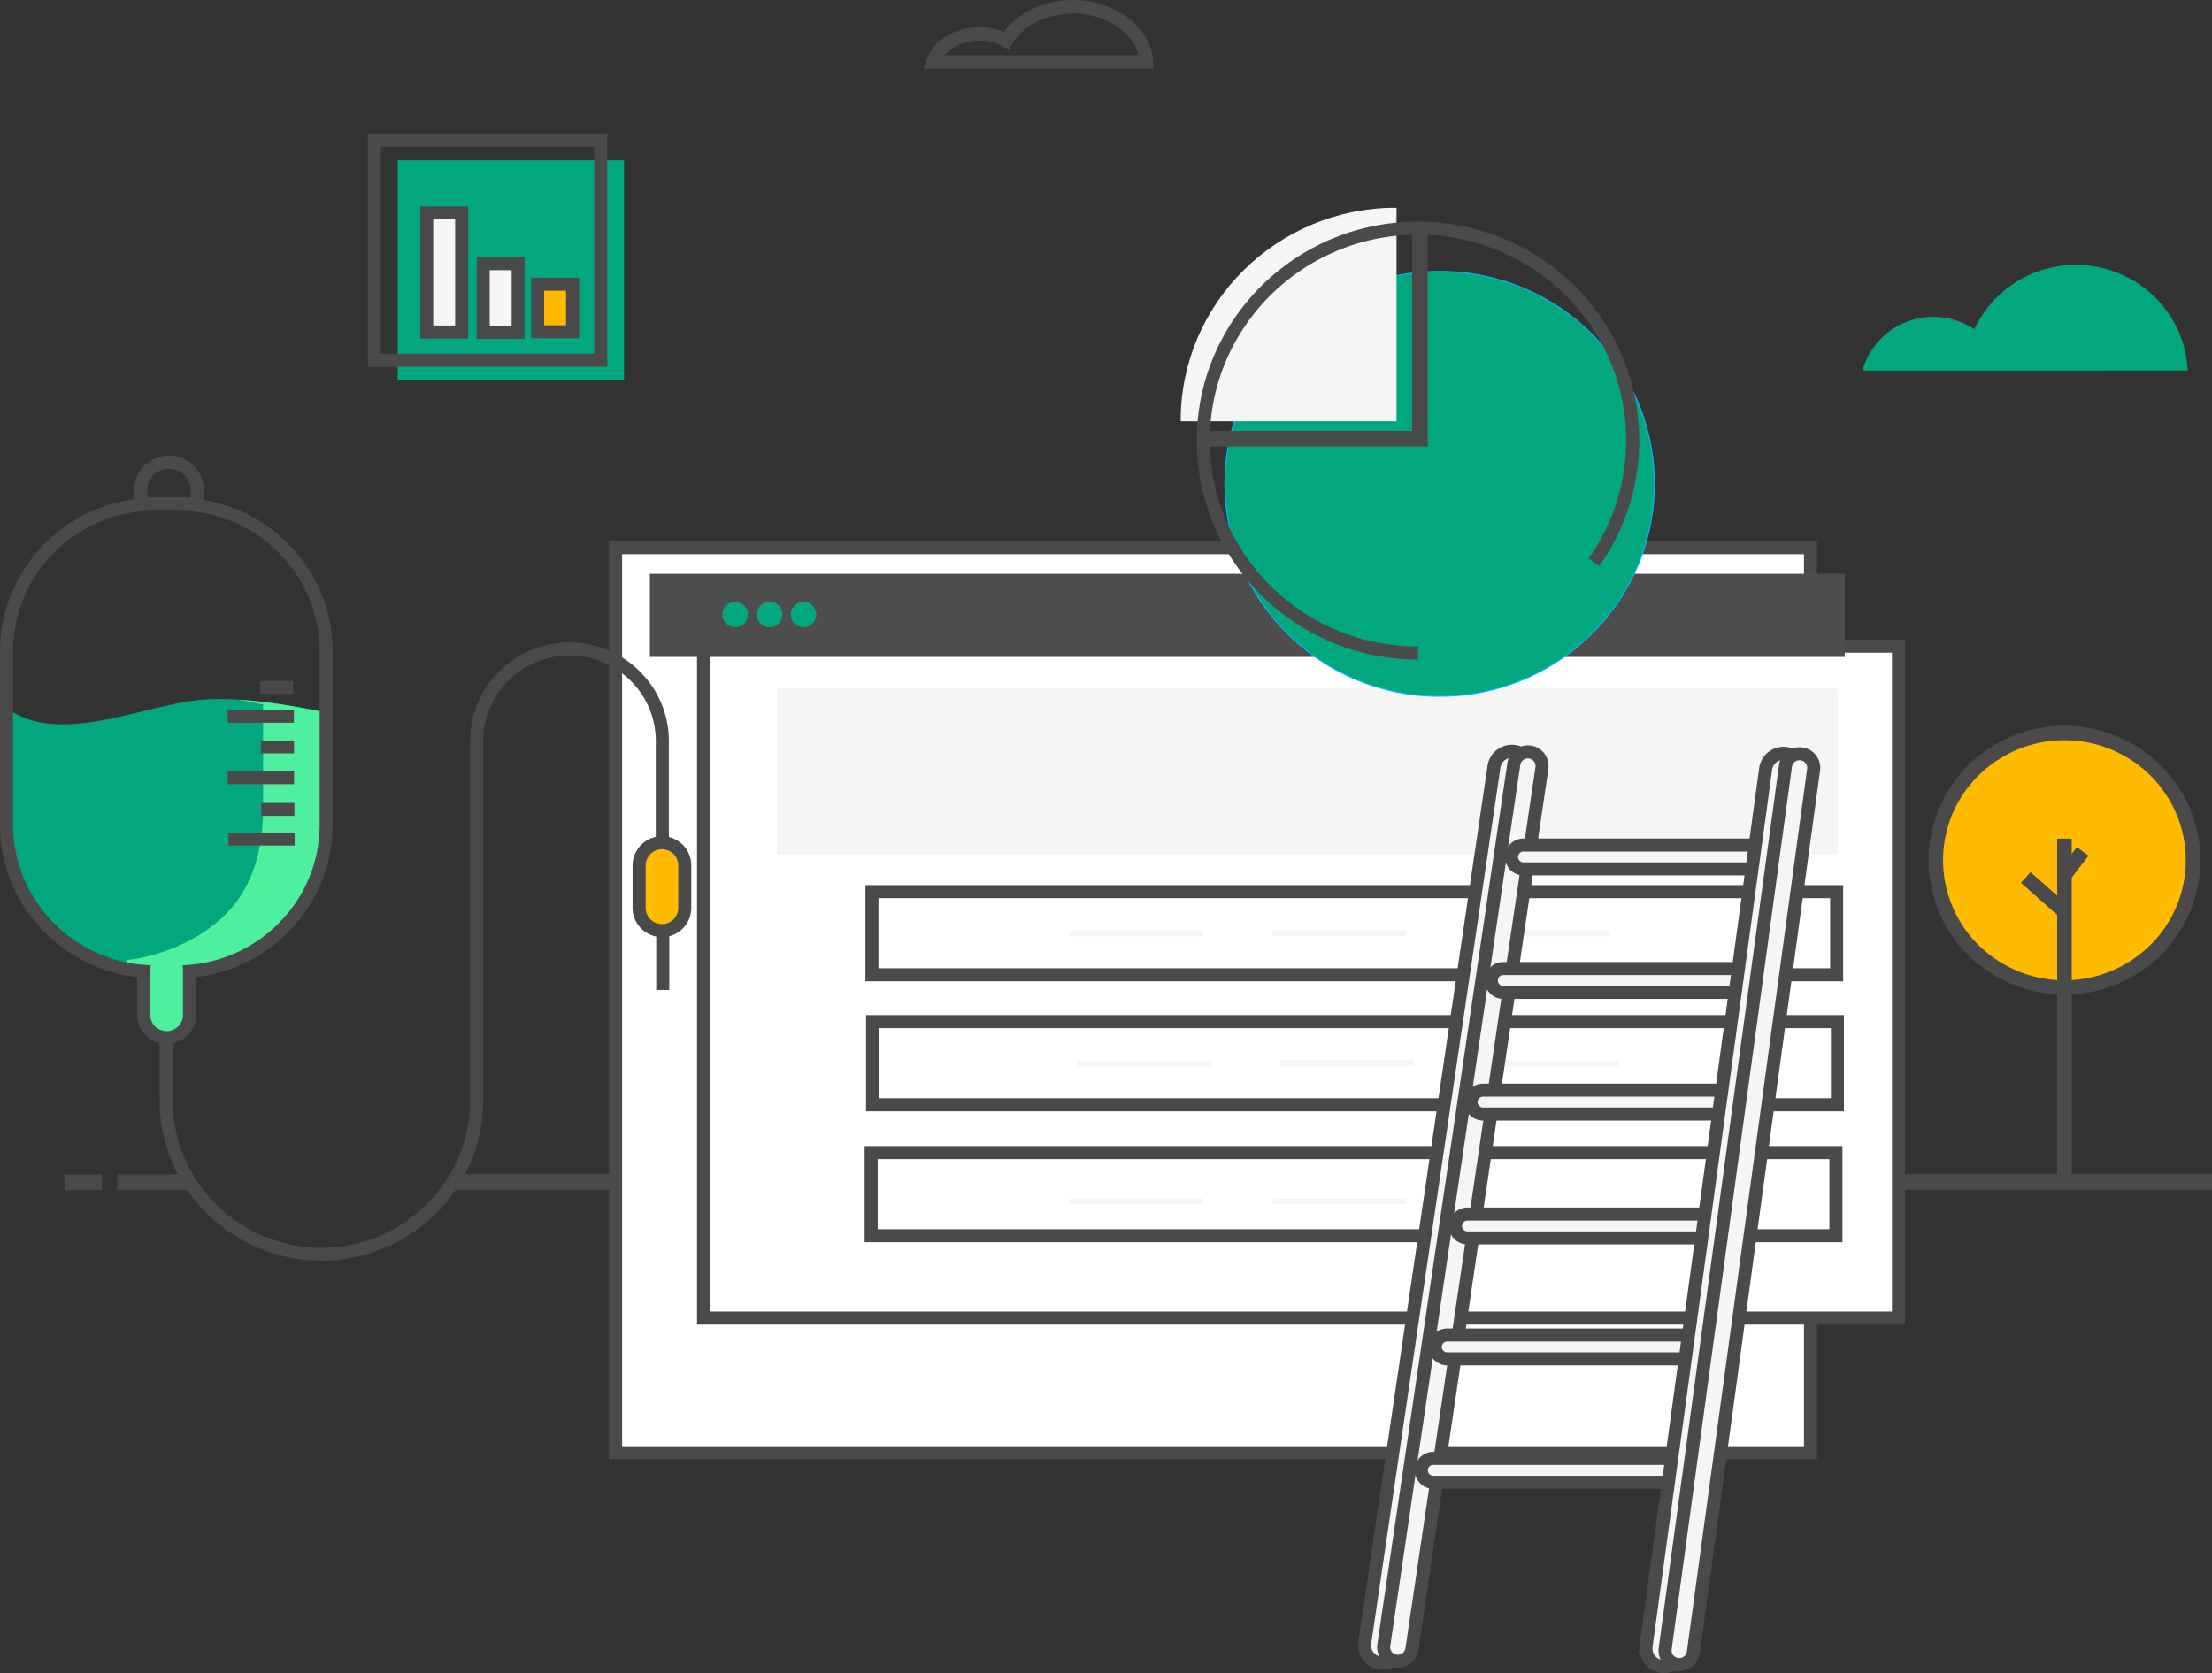 <?xml version="1.0" encoding="UTF-8"?>
        <svg xmlns='http://www.w3.org/2000/svg' xmlns:xlink='http://www.w3.org/1999/xlink' viewBox='0 0 1017.27 769.52'>
            <rect x="0" y="0" width="1017.27" height="769.52" fill="#333333" stroke="none"/>
            <g id='Layer_2-2' data-name='Layer 2'>
                <polygon
                    points='210.64 543.06 1014.27 543.06 1014.27 544.24 210.64 544.24 210.64 543.06 210.64 543.06'
                    fill='#231f20'
                    stroke='#4a4a4a'
                    stroke-miterlimit='2.61'
                    stroke-width='6'
                />
                <polygon
                    points='283.1 251.88 832.63 251.88 832.63 668.15 283.1 668.15 283.1 251.88 283.1 251.88'
                    fill='#fff'
                    stroke='#4a4a4a'
                    stroke-miterlimit='2.61'
                    stroke-width='6'
                    fill-rule='evenodd'
                />
                <polygon
                    points='323.56 297.19 873.09 297.19 873.09 606.23 323.56 606.23 323.56 297.19 323.56 297.19'
                    fill='#fff'
                    stroke='#4a4a4a'
                    stroke-miterlimit='2.61'
                    stroke-width='6'
                    fill-rule='evenodd'
                />
                <polygon
                    points='298.87 263.91 848.39 263.91 848.39 302.14 298.87 302.14 298.87 263.91 298.87 263.91'
                    fill='#4d4d4d'
                    fill-rule='evenodd'
                />
                <polygon
                    points='357.42 316.65 845.23 316.65 845.23 393.11 357.42 393.11 357.42 316.65 357.42 316.65'
                    fill='#f5f5f5'
                    fill-rule='evenodd'
                />
                <path
                    d='M401,410.1H844.65v38.25H401V410.1Zm.32,59.76H845v38.26H401.29V469.86Zm-.65,60.24H844.32v38.25H400.64V530.1Z'
                    fill='none'
                    stroke='#4a4a4a'
                    stroke-miterlimit='2.61'
                    stroke-width='6'
                />
                <polygon
                    points='491.91 427.95 553.25 427.95 553.25 430.66 491.91 430.66 491.91 427.95 491.91 427.95'
                    fill='#f5f5f5'
                    fill-rule='evenodd'
                />
                <polygon
                    points='585.37 427.81 646.72 427.81 646.72 430.51 585.37 430.51 585.37 427.81 585.37 427.81'
                    fill='#f5f5f5'
                    fill-rule='evenodd'
                />
                <polygon
                    points='679.11 427.94 740.45 427.94 740.45 430.65 679.11 430.65 679.11 427.94 679.11 427.94'
                    fill='#f5f5f5'
                    fill-rule='evenodd'
                />
                <polygon points='495.63 487.8 556.98 487.8 556.98 490.51 495.63 490.51 495.63 487.8 495.63 487.8' fill='#f5f5f5' fillRule='evenodd' />
                <polygon
                    points='589.09 487.65 650.44 487.65 650.44 490.36 589.09 490.36 589.09 487.65 589.09 487.65'
                    fill='#f5f5f5'
                    fill-rule='evenodd'
                />
                <polygon
                    points='682.83 487.79 744.17 487.79 744.17 490.5 682.83 490.5 682.83 487.79 682.83 487.79'
                    fill='#f5f5f5'
                    fill-rule='evenodd'
                />
                <polygon
                    points='492.05 551.16 553.4 551.16 553.4 553.87 492.05 553.87 492.05 551.16 492.05 551.16'
                    fill='#f5f5f5'
                    fill-rule='evenodd'
                />
                <polygon
                    points='585.52 551.01 646.86 551.01 646.86 553.72 585.52 553.72 585.52 551.01 585.52 551.01'
                    fill='#f5f5f5'
                    fill-rule='evenodd'
                />
                <path
                    d='M662.06,124.83c54.53,0,98.74,43.74,98.74,97.7s-44.21,97.69-98.74,97.69-98.74-43.74-98.74-97.69,44.2-97.7,98.74-97.7Z'
                    fill='#02a67f'
                    stroke='#08b2fd'
                    stroke-miterlimit='2.61'
                    stroke-width='0.5'
                    fill-rule='evenodd'
                />
                <polygon
                    points='653.59 105.23 653.59 202.34 554.37 202.34 554.37 201.16 652.4 201.16 652.4 105.23 653.59 105.23 653.59 105.23'
                    fill='#231f20'
                    stroke='#4a4a4a'
                    stroke-miterlimit='2.61'
                    stroke-width='6'
                />
                <path
                    d='M642,193.5V95.8c-54.55,0-98.78,43.74-98.78,97.7Z'
                    fill='#f5f5f5'
                    stroke='#f5f5f5'
                    stroke-miterlimit='2.61'
                    stroke-width='0.5'
                    fill-rule='evenodd'
                />
                <path
                    d='M652.13,300.33c-54.54,0-98.75-43.74-98.75-97.7s44.21-97.7,98.75-97.7,98.74,43.74,98.74,97.7a97,97,0,0,1-17.86,56'
                    fill='none'
                    stroke='#4a4a4a'
                    stroke-miterlimit='2.61'
                    stroke-width='6'
                />
                <path d='M338.14,288.49a5.88,5.88,0,1,0-5.94-5.88,5.91,5.91,0,0,0,5.94,5.88Z' fill='#02a67f' fillRule='evenodd' />
                <path d='M354,288.52a5.88,5.88,0,1,0-5.94-5.88,5.92,5.92,0,0,0,5.94,5.88Z' fill='#02a67f' fill-rule='evenodd' />
                <path d='M369.56,288.53a5.88,5.88,0,1,0-5.94-5.88,5.91,5.91,0,0,0,5.94,5.88Z' fill='#02a67f' fill-rule='evenodd' />
                <g id='cloud-1'>
                    <path
                        d='M889.14,145.73A34,34,0,0,1,908,151.39a51.45,51.45,0,0,1,46.71-29.57c27.63,0,50.14,21.54,51.37,48.58H856.49a33.81,33.81,0,0,1,32.65-24.67Z'
                        fill='#02a67f'
                        fill-rule='evenodd'
                    />
                </g>
                <g id='cloud-2'>
                    <path
                        d='M450.41,15.6a26.54,26.54,0,0,1,12.38,3c5.35-9.13,17.08-15.45,30.68-15.45,18.14,0,32.94,11.25,33.74,25.37H429c2.57-7.43,11.2-12.89,21.44-12.89Z'
                        fill='none'
                        stroke='#4a4a4a'
                        stroke-miterlimit='2.61'
                        stroke-width='6.23'
                    />
                </g>
                <path
                    d='M627.62,755.56l59.45-403a8.32,8.32,0,0,1,9.43-6.95h0a8.26,8.26,0,0,1,7,9.33l-59.45,403a8.33,8.33,0,0,1-9.43,7h0a8.27,8.27,0,0,1-7-9.33Z'
                    fill='#f5f5f5'
                    stroke='#4a4a4a'
                    stroke-miterlimit='2.61'
                    stroke-width='6'
                    fill-rule='evenodd'
                />
                <path
                    d='M636.39,756.68l59.8-405.34a6.54,6.54,0,0,1,7.4-5.46h0a6.5,6.5,0,0,1,5.52,7.33l-59.8,405.34a6.54,6.54,0,0,1-7.4,5.46h0a6.49,6.49,0,0,1-5.52-7.33Z'
                    fill='#f5f5f5'
                    stroke='#4a4a4a'
                    stroke-miterlimit='2.61'
                    stroke-width='6'
                    fill-rule='evenodd'
                />
                <path
                    d='M700.66,388.65H808.35a5.52,5.52,0,0,1,5.54,5.48h0a5.53,5.53,0,0,1-5.54,5.49H700.66a5.53,5.53,0,0,1-5.54-5.49h0a5.52,5.52,0,0,1,5.54-5.48Z'
                    fill='#f5f5f5'
                    stroke='#4a4a4a'
                    stroke-miterlimit='2.61'
                    stroke-width='6'
                    fill-rule='evenodd'
                />
                <path
                    d='M691.36,445.46H799.05a5.53,5.53,0,0,1,5.54,5.49h0a5.53,5.53,0,0,1-5.54,5.48H691.36a5.53,5.53,0,0,1-5.54-5.48h0a5.53,5.53,0,0,1,5.54-5.49Z'
                    fill='#f5f5f5'
                    stroke='#4a4a4a'
                    stroke-miterlimit='2.61'
                    stroke-width='6'
                    fill-rule='evenodd'
                />
                <path
                    d='M682.06,501.39H789.75a5.53,5.53,0,0,1,5.54,5.48h0a5.53,5.53,0,0,1-5.54,5.49H682.06a5.54,5.54,0,0,1-5.55-5.49h0a5.54,5.54,0,0,1,5.55-5.48Z'
                    fill='#f5f5f5'
                    stroke='#4a4a4a'
                    stroke-miterlimit='2.61'
                    stroke-width='6'
                    fill-rule='evenodd'
                />
                <path
                    d='M674.9,558.38H782.59a5.53,5.53,0,0,1,5.55,5.48h0a5.54,5.54,0,0,1-5.55,5.49H674.9a5.53,5.53,0,0,1-5.54-5.49h0a5.52,5.52,0,0,1,5.54-5.48Z'
                    fill='#f5f5f5'
                    stroke='#4a4a4a'
                    stroke-miterlimit='2.61'
                    stroke-width='6'
                    fill-rule='evenodd'
                />
                <path
                    d='M665.6,614H773.29a5.54,5.54,0,0,1,5.55,5.49h0a5.54,5.54,0,0,1-5.55,5.48H665.6a5.53,5.53,0,0,1-5.54-5.48h0A5.53,5.53,0,0,1,665.6,614Z'
                    fill='#f5f5f5'
                    stroke='#4a4a4a'
                    stroke-miterlimit='2.61'
                    stroke-width='6'
                    fill-rule='evenodd'
                />
                <path
                    d='M659.16,670.76H766.85a5.54,5.54,0,0,1,5.55,5.49h0a5.54,5.54,0,0,1-5.55,5.49H659.16a5.53,5.53,0,0,1-5.54-5.49h0a5.53,5.53,0,0,1,5.54-5.49Z'
                    fill='#f5f5f5'
                    stroke='#4a4a4a'
                    stroke-miterlimit='2.61'
                    stroke-width='6'
                    fill-rule='evenodd'
                />
                <path
                    d='M757,757.19,812,353.6a8.33,8.33,0,0,1,9.35-7.06h0a8.28,8.28,0,0,1,7.14,9.26l-55,403.59a8.31,8.31,0,0,1-9.35,7.05h0a8.25,8.25,0,0,1-7.13-9.25Z'
                    fill='#f5f5f5'
                    stroke='#4a4a4a'
                    stroke-miterlimit='2.61'
                    stroke-width='6'
                    fill-rule='evenodd'
                />
                <path
                    d='M765.8,758.26l55.32-406a6.53,6.53,0,0,1,7.34-5.54h0a6.49,6.49,0,0,1,5.6,7.26L778.74,760a6.53,6.53,0,0,1-7.35,5.54h0a6.48,6.48,0,0,1-5.59-7.26Z'
                    fill='#f5f5f5'
                    stroke='#4a4a4a'
                    stroke-miterlimit='2.61'
                    stroke-width='6'
                    fill-rule='evenodd'
                />
                <polygon
                    points='56.93 543.15 83.56 543.15 83.56 544.33 56.93 544.33 56.93 543.15 56.93 543.15'
                    fill='#231f20'
                    stroke='#4a4a4a'
                    stroke-miterlimit='2.61'
                    stroke-width='6'
                />
                <polygon
                    points='32.63 543.19 43.84 543.19 43.84 544.37 32.63 544.37 32.63 543.19 32.63 543.19'
                    fill='#231f20'
                    stroke='#4a4a4a'
                    stroke-miterlimit='2.61'
                    stroke-width='6'
                />
                <path
                    d='M89.05,445.71v17.43c0,3.67,1.36,7-1.08,9.43a13.57,13.57,0,0,1-19.08,0,13.27,13.27,0,0,1-4-9.43V445.75a71.67,71.67,0,0,1-44.09-22.22,69.93,69.93,0,0,1-19.06-47.9v-51c24.46,19.75,64.4-.88,91.81-2.88,18.53-1.36,40.47,2.62,58.32,6.28v47.58c0,18.38-4.32,35.18-16.07,47.78-11.24,12-29.54,20.25-46.79,22.3Z'
                    fill='#02a67f'
                />
                <path
                    d='M89.35,445.77v17.42c0,3.68,1.36,7-1.08,9.44a13.57,13.57,0,0,1-19.08,0,13.27,13.27,0,0,1-4-9.44V445.8a68.75,68.75,0,0,1-7.08-1.17v-3c17.25-2,35.55-10.24,46.79-22.3C116.69,406.72,121,389.92,121,371.53V324c-3.48-.72-7.11-1.44-10.85-2.14,14.28.86,29.22,3.66,42.05,6.29v47.58c0,18.38-4.32,35.18-16.07,47.78-11.24,12-29.54,20.25-46.79,22.3Z'
                    fill='#4ef09d'
                />
                <path
                    d='M261.9,295.47a45.8,45.8,0,0,1,32.27,13.28,44.84,44.84,0,0,1,13.42,31.93V387.9h-6V340.68A38.91,38.91,0,0,0,289.93,313a39.81,39.81,0,0,0-56.06,0,38.91,38.91,0,0,0-11.66,27.73V420h0v86.21a73,73,0,0,1-21.86,52,74.66,74.66,0,0,1-105.09,0,73,73,0,0,1-21.85-52v-30.5h6v30.5A67.12,67.12,0,0,0,99.5,554a68.63,68.63,0,0,0,96.61,0,67.13,67.13,0,0,0,20.1-47.8V406.93h0V340.68a44.84,44.84,0,0,1,13.42-31.93,45.8,45.8,0,0,1,32.27-13.28Z'
                    fill='#4a4a4a'
                />
                <polygon points='307.79 425.18 307.79 455.32 301.79 455.32 301.79 425.18 307.79 425.18 307.79 425.18' fill='#4a4a4a' />
                <path
                    d='M304.42,387.58h0A10.48,10.48,0,0,1,314.92,398v19.59A10.48,10.48,0,0,1,304.42,428h0a10.48,10.48,0,0,1-10.5-10.39V398a10.48,10.48,0,0,1,10.5-10.39Z'
                    fill='#ffbb00'
                    stroke='#4a4a4a'
                    stroke-miterlimit='2.61'
                    stroke-width='6'
                    fill-rule='evenodd'
                />
                <path
                    d='M84.15,447,84,444l2.9-.23a65.54,65.54,0,0,0,42.75-20.68A64,64,0,0,0,147,379.31V299.48a64.14,64.14,0,0,0-19.19-45.66,65.5,65.5,0,0,0-46.15-19H71.35a65.48,65.48,0,0,0-46.15,19A64.11,64.11,0,0,0,6,299.48v79.83a64,64,0,0,0,17.44,43.86,65.6,65.6,0,0,0,42.94,20.61l2.9.21-.14,3.06c0,.22,0-.2,0,.17v19.59a7.34,7.34,0,0,0,2.2,5.24,7.52,7.52,0,0,0,10.59,0,7.35,7.35,0,0,0,2.21-5.24V447.22c0-.33,0,0,0-.19Zm6,2.37v17.42a13.24,13.24,0,0,1-4,9.44,13.56,13.56,0,0,1-19.07,0,13.23,13.23,0,0,1-4-9.44V449.42a71.58,71.58,0,0,1-44.09-22.21A70,70,0,0,1,0,379.31V299.48a70,70,0,0,1,21-49.85,71.46,71.46,0,0,1,50.39-20.74H81.66a71.49,71.49,0,0,1,50.39,20.74A70,70,0,0,1,153,299.48v79.83a69.94,69.94,0,0,1-18.94,47.78,71.67,71.67,0,0,1-43.91,22.3Z'
                    fill='#4a4a4a'
                />
                <path
                    d='M77.69,212.54h0a12.93,12.93,0,0,1,13,12.82v6.47H64.73v-6.47a12.93,12.93,0,0,1,13-12.82Z'
                    fill='none'
                    stroke='#4a4a4a'
                    stroke-miterlimit='2.61'
                    stroke-width='6'
                />
                <polygon points='104.7 326.46 135.17 326.46 135.17 332.4 104.7 332.4 104.7 326.46 104.7 326.46' fill='#4a4a4a' />
                <polygon points='119.99 340.56 135.22 340.56 135.22 346.49 119.99 346.49 119.99 340.56 119.99 340.56' fill='#4a4a4a' />
                <polygon points='104.75 354.75 135.22 354.75 135.22 360.68 104.75 360.68 104.75 354.75 104.75 354.75' fill='#4a4a4a' />
                <polygon points='119.57 313.19 134.8 313.19 134.8 319.13 119.57 319.13 119.57 313.19 119.57 313.19' fill='#4a4a4a' />
                <polygon points='120.17 369.29 135.4 369.29 135.4 375.23 120.17 375.23 120.17 369.29 120.17 369.29' fill='#4a4a4a' />
                <polygon points='105.06 382.94 135.52 382.94 135.52 388.88 105.06 388.88 105.06 382.94 105.06 382.94' fill='#4a4a4a' />
                <path
                    d='M949.4,337.14c32.67,0,59.16,26.2,59.16,58.52s-26.49,58.52-59.16,58.52-59.14-26.2-59.14-58.52,26.48-58.52,59.14-58.52Z'
                    fill='#ffbb00'
                    fill-rule='evenodd'
                />
                <path
                    d='M949.4,333.84a62.66,62.66,0,0,1,44.19,18.1,61.34,61.34,0,0,1,0,87.43,63,63,0,0,1-88.37,0,61.36,61.36,0,0,1,0-87.43,62.61,62.61,0,0,1,44.18-18.1Zm39.47,22.77a56.26,56.26,0,0,0-78.92,0,54.8,54.8,0,0,0,0,78.09,56.23,56.23,0,0,0,78.92,0,54.82,54.82,0,0,0,0-78.09Z'
                    fill='#4a4a4a'
                />
                <polygon points='960.47 393.56 952.21 404.4 946.88 400.43 955.14 389.58 960.47 393.56 960.47 393.56' fill='#4a4a4a' />
                <polygon points='933.82 401.14 951.57 416.82 947.13 421.72 929.39 406.05 933.82 401.14 933.82 401.14' fill='#4a4a4a' />
                <path
                    d='M978,349.12a54.2,54.2,0,0,1,26.88,46.73c0,30-24.6,54.35-54.94,54.35a55,55,0,0,1-47.23-26.59,54.48,54.48,0,0,0,30.12,9c30,0,54.28-24,54.28-53.71A53,53,0,0,0,978,349.12Z'
                    fill='#ffbb00'
                    fill-rule='evenodd'
                />
                <polygon points='949.42 541.93 946.07 541.93 946.07 385.71 952.76 385.71 952.76 541.93 949.42 541.93 949.42 541.93' fill='#4a4a4a' />
                <g id='object'>
                    <polygon
                        points='182.91 73.7 286.99 73.7 286.99 174.89 182.91 174.89 182.91 73.7 182.91 73.7'
                        fill='#02a67f'
                        fill-rule='evenodd'
                    />
                    <polygon
                        points='172.18 64.5 276.26 64.5 276.26 165.69 172.18 165.69 172.18 64.5 172.18 64.5'
                        fill='none'
                        stroke='#4a4a4a'
                        stroke-miterlimit='2.61'
                        stroke-width='6'
                    />
                    <polygon
                        points='196.24 97.92 212.32 97.92 212.32 152.7 196.24 152.7 196.24 97.92 196.24 97.92'
                        fill='#f5f5f5'
                        stroke='#4a4a4a'
                        stroke-miterlimit='2.61'
                        stroke-width='6'
                        fill-rule='evenodd'
                    />
                    <polygon
                        points='222.21 121.27 238.29 121.27 238.29 152.81 222.21 152.81 222.21 121.27 222.21 121.27'
                        fill='#f5f5f5'
                        stroke='#4a4a4a'
                        stroke-miterlimit='2.61'
                        stroke-width='6'
                        fill-rule='evenodd'
                    />
                    <polygon
                        points='247.24 130.72 263.32 130.72 263.32 152.59 247.24 152.59 247.24 130.72 247.24 130.72'
                        fill='#ffbb00'
                        stroke='#4a4a4a'
                        stroke-miterlimit='2.61'
                        stroke-width='6'
                        fill-rule='evenodd'
                    />
                </g>
            </g>
        </svg>